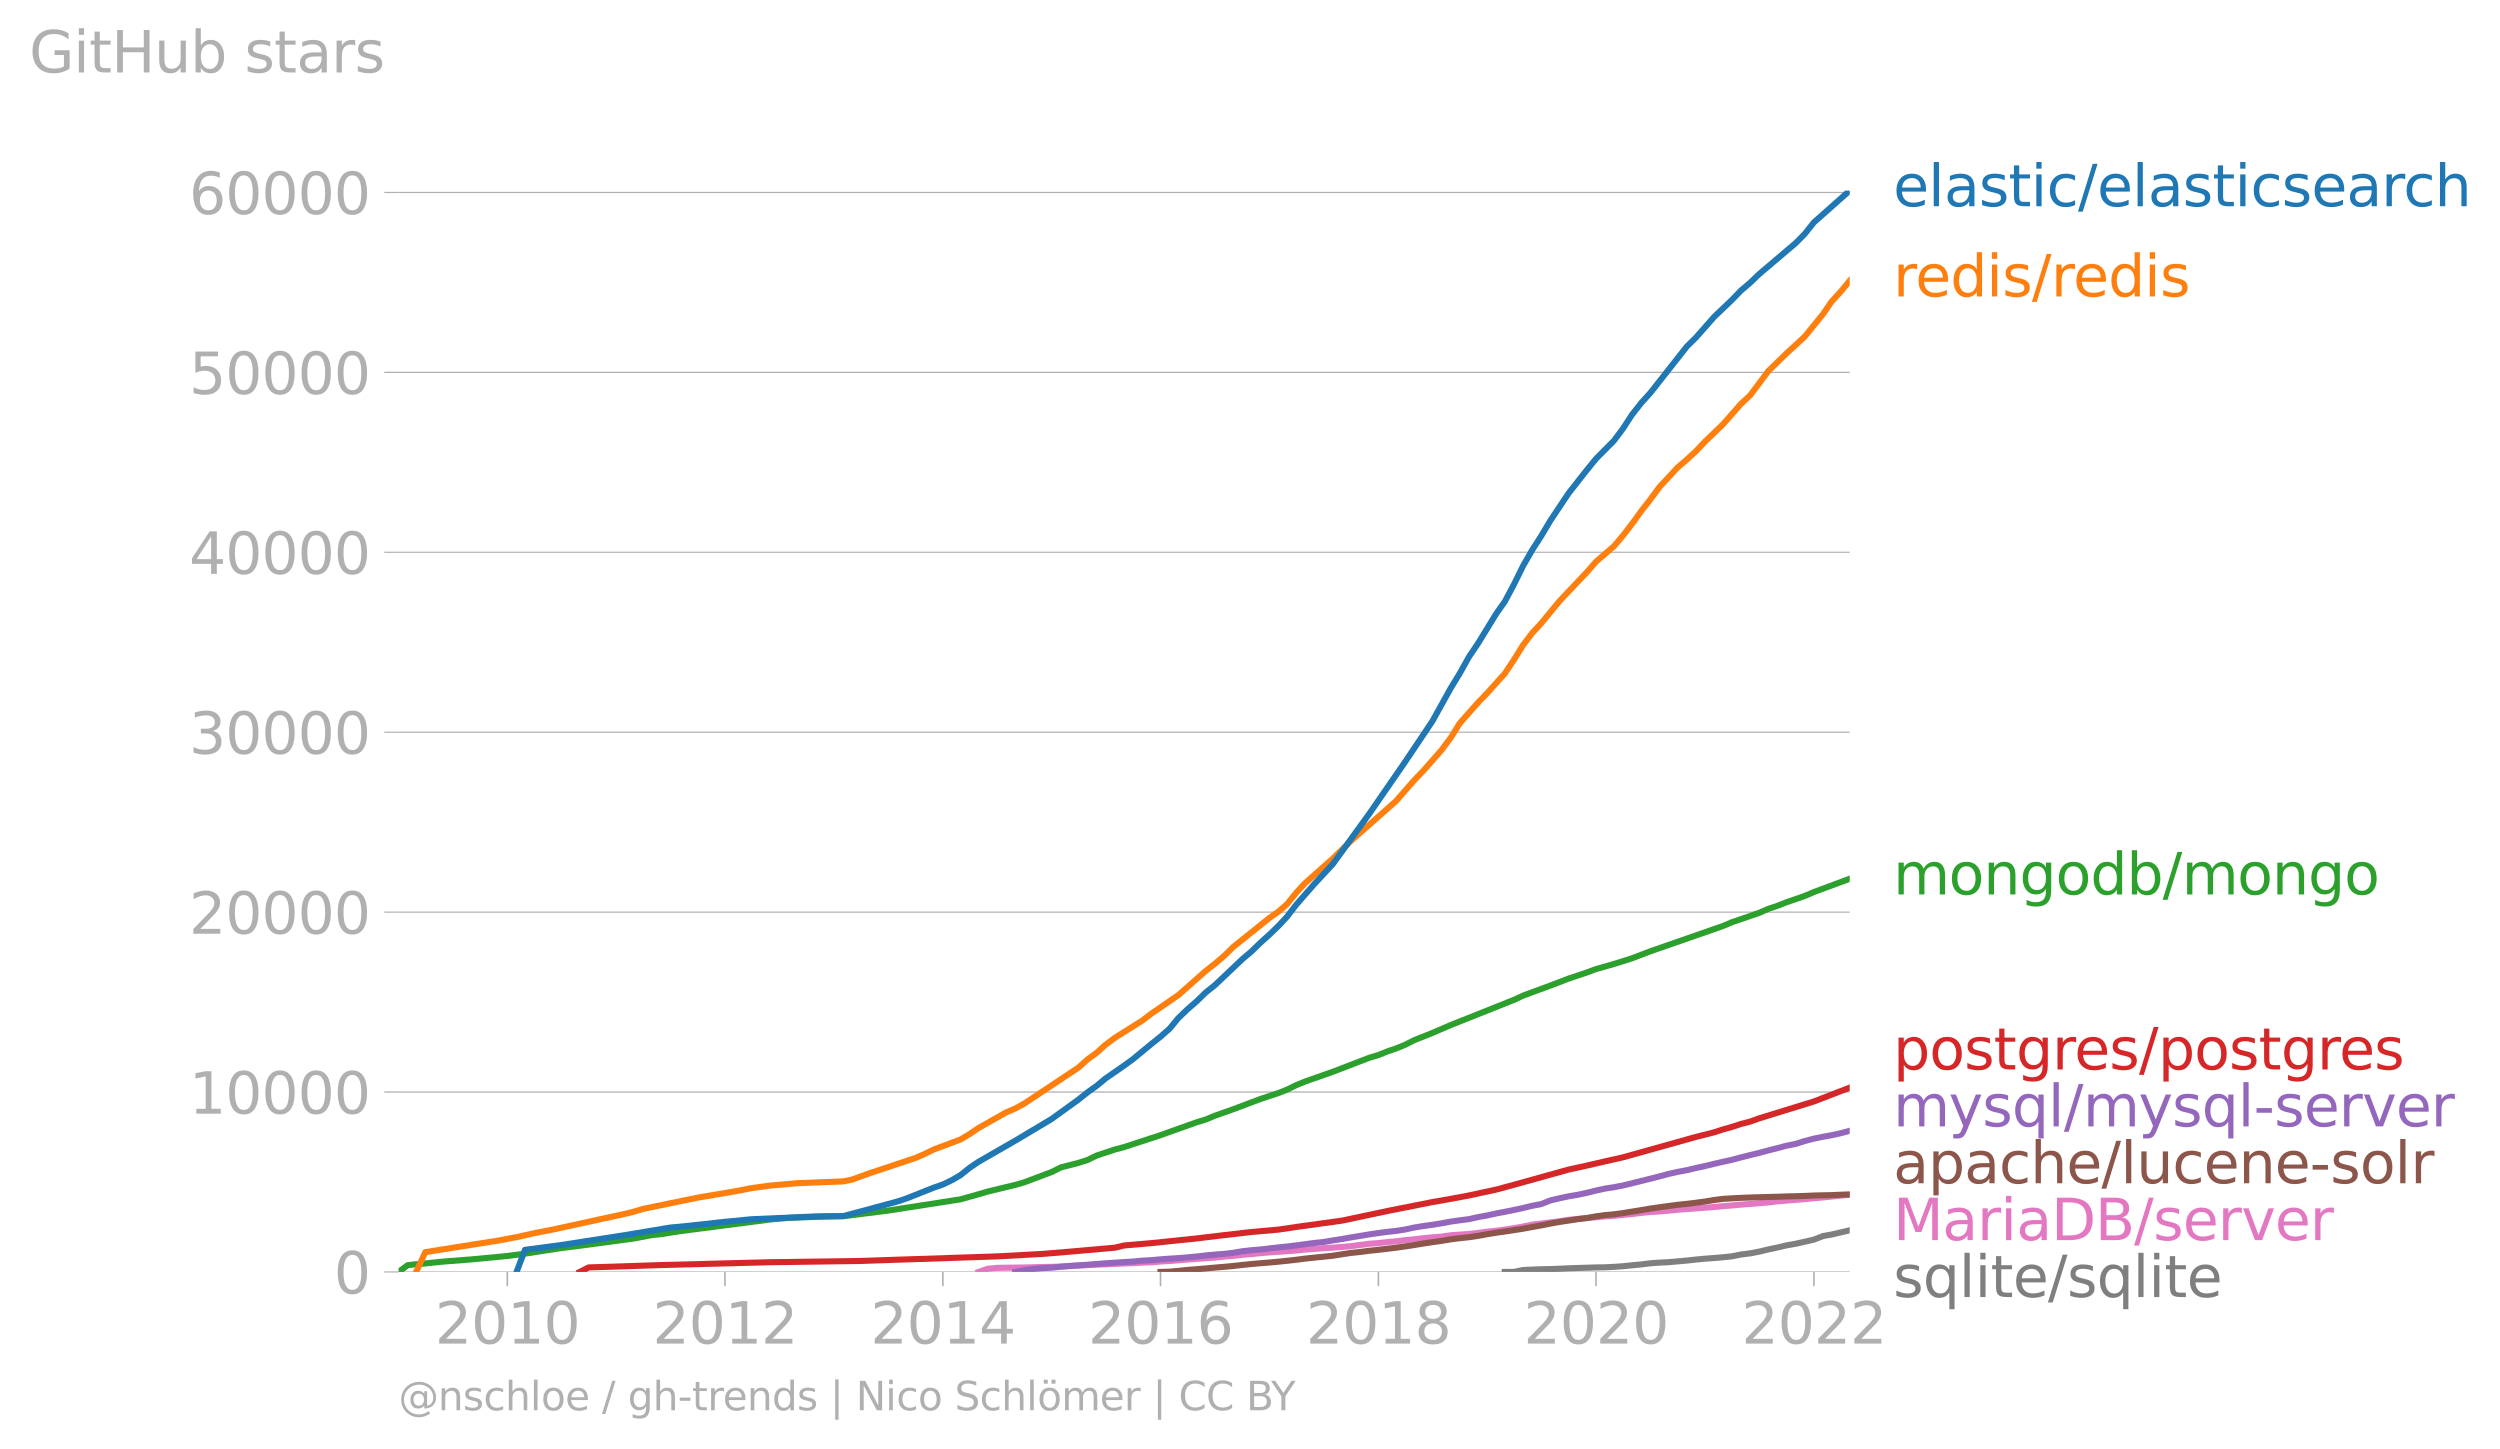 <?xml version="1.0" encoding="utf-8" standalone="no"?>
<!DOCTYPE svg PUBLIC "-//W3C//DTD SVG 1.1//EN"
  "http://www.w3.org/Graphics/SVG/1.1/DTD/svg11.dtd">
<svg xmlns:xlink="http://www.w3.org/1999/xlink" width="615.224pt" height="356.539pt" viewBox="0 0 615.224 356.539" xmlns="http://www.w3.org/2000/svg" version="1.1">
 <defs>
  <style type="text/css">*{stroke-linejoin: round; stroke-linecap: butt}</style>
 </defs>
 <g id="figure_1">
  <g id="patch_1">
   <path d="M 0 356.539 
L 615.224 356.539 
L 615.224 0 
L 0 0 
L 0 356.539 
z
" style="fill: none"/>
  </g>
  <g id="axes_1">
   <g id="patch_2">
    <path d="M 98.073 313.012 
L 455.193 313.012 
L 455.193 46.9 
L 98.073 46.9 
L 98.073 313.012 
z
" style="fill: none"/>
   </g>
   <g id="matplotlib.axis_1">
    <g id="xtick_1">
     <g id="line2d_1">
      <defs>
       <path id="m467ef80a6b" d="M 0 0 
L 0 3.5 
" style="stroke: #b0b0b0; stroke-width: 0.4"/>
      </defs>
      <g>
       <use xlink:href="#m467ef80a6b" x="124.85" y="313.012" style="fill: #b0b0b0; stroke: #b0b0b0; stroke-width: 0.4"/>
      </g>
     </g>
     <g id="text_1">
      <!-- 2010 -->
      <g style="fill: #b0b0b0" transform="translate(107.035 330.65)scale(0.14 -0.14)">
       <defs>
        <path id="DejaVuSans-32" d="M 1228 531 
L 3431 531 
L 3431 0 
L 469 0 
L 469 531 
Q 828 903 1448 1529 
Q 2069 2156 2228 2338 
Q 2531 2678 2651 2914 
Q 2772 3150 2772 3378 
Q 2772 3750 2511 3984 
Q 2250 4219 1831 4219 
Q 1534 4219 1204 4116 
Q 875 4013 500 3803 
L 500 4441 
Q 881 4594 1212 4672 
Q 1544 4750 1819 4750 
Q 2544 4750 2975 4387 
Q 3406 4025 3406 3419 
Q 3406 3131 3298 2873 
Q 3191 2616 2906 2266 
Q 2828 2175 2409 1742 
Q 1991 1309 1228 531 
z
" transform="scale(0.016)"/>
        <path id="DejaVuSans-30" d="M 2034 4250 
Q 1547 4250 1301 3770 
Q 1056 3291 1056 2328 
Q 1056 1369 1301 889 
Q 1547 409 2034 409 
Q 2525 409 2770 889 
Q 3016 1369 3016 2328 
Q 3016 3291 2770 3770 
Q 2525 4250 2034 4250 
z
M 2034 4750 
Q 2819 4750 3233 4129 
Q 3647 3509 3647 2328 
Q 3647 1150 3233 529 
Q 2819 -91 2034 -91 
Q 1250 -91 836 529 
Q 422 1150 422 2328 
Q 422 3509 836 4129 
Q 1250 4750 2034 4750 
z
" transform="scale(0.016)"/>
        <path id="DejaVuSans-31" d="M 794 531 
L 1825 531 
L 1825 4091 
L 703 3866 
L 703 4441 
L 1819 4666 
L 2450 4666 
L 2450 531 
L 3481 531 
L 3481 0 
L 794 0 
L 794 531 
z
" transform="scale(0.016)"/>
       </defs>
       <use xlink:href="#DejaVuSans-32"/>
       <use xlink:href="#DejaVuSans-30" x="63.623"/>
       <use xlink:href="#DejaVuSans-31" x="127.246"/>
       <use xlink:href="#DejaVuSans-30" x="190.869"/>
      </g>
     </g>
    </g>
    <g id="xtick_2">
     <g id="line2d_2">
      <g>
       <use xlink:href="#m467ef80a6b" x="178.403" y="313.012" style="fill: #b0b0b0; stroke: #b0b0b0; stroke-width: 0.4"/>
      </g>
     </g>
     <g id="text_2">
      <!-- 2012 -->
      <g style="fill: #b0b0b0" transform="translate(160.588 330.65)scale(0.14 -0.14)">
       <use xlink:href="#DejaVuSans-32"/>
       <use xlink:href="#DejaVuSans-30" x="63.623"/>
       <use xlink:href="#DejaVuSans-31" x="127.246"/>
       <use xlink:href="#DejaVuSans-32" x="190.869"/>
      </g>
     </g>
    </g>
    <g id="xtick_3">
     <g id="line2d_3">
      <g>
       <use xlink:href="#m467ef80a6b" x="232.03" y="313.012" style="fill: #b0b0b0; stroke: #b0b0b0; stroke-width: 0.4"/>
      </g>
     </g>
     <g id="text_3">
      <!-- 2014 -->
      <g style="fill: #b0b0b0" transform="translate(214.215 330.65)scale(0.14 -0.14)">
       <defs>
        <path id="DejaVuSans-34" d="M 2419 4116 
L 825 1625 
L 2419 1625 
L 2419 4116 
z
M 2253 4666 
L 3047 4666 
L 3047 1625 
L 3713 1625 
L 3713 1100 
L 3047 1100 
L 3047 0 
L 2419 0 
L 2419 1100 
L 313 1100 
L 313 1709 
L 2253 4666 
z
" transform="scale(0.016)"/>
       </defs>
       <use xlink:href="#DejaVuSans-32"/>
       <use xlink:href="#DejaVuSans-30" x="63.623"/>
       <use xlink:href="#DejaVuSans-31" x="127.246"/>
       <use xlink:href="#DejaVuSans-34" x="190.869"/>
      </g>
     </g>
    </g>
    <g id="xtick_4">
     <g id="line2d_4">
      <g>
       <use xlink:href="#m467ef80a6b" x="285.583" y="313.012" style="fill: #b0b0b0; stroke: #b0b0b0; stroke-width: 0.4"/>
      </g>
     </g>
     <g id="text_4">
      <!-- 2016 -->
      <g style="fill: #b0b0b0" transform="translate(267.768 330.65)scale(0.14 -0.14)">
       <defs>
        <path id="DejaVuSans-36" d="M 2113 2584 
Q 1688 2584 1439 2293 
Q 1191 2003 1191 1497 
Q 1191 994 1439 701 
Q 1688 409 2113 409 
Q 2538 409 2786 701 
Q 3034 994 3034 1497 
Q 3034 2003 2786 2293 
Q 2538 2584 2113 2584 
z
M 3366 4563 
L 3366 3988 
Q 3128 4100 2886 4159 
Q 2644 4219 2406 4219 
Q 1781 4219 1451 3797 
Q 1122 3375 1075 2522 
Q 1259 2794 1537 2939 
Q 1816 3084 2150 3084 
Q 2853 3084 3261 2657 
Q 3669 2231 3669 1497 
Q 3669 778 3244 343 
Q 2819 -91 2113 -91 
Q 1303 -91 875 529 
Q 447 1150 447 2328 
Q 447 3434 972 4092 
Q 1497 4750 2381 4750 
Q 2619 4750 2861 4703 
Q 3103 4656 3366 4563 
z
" transform="scale(0.016)"/>
       </defs>
       <use xlink:href="#DejaVuSans-32"/>
       <use xlink:href="#DejaVuSans-30" x="63.623"/>
       <use xlink:href="#DejaVuSans-31" x="127.246"/>
       <use xlink:href="#DejaVuSans-36" x="190.869"/>
      </g>
     </g>
    </g>
    <g id="xtick_5">
     <g id="line2d_5">
      <g>
       <use xlink:href="#m467ef80a6b" x="339.21" y="313.012" style="fill: #b0b0b0; stroke: #b0b0b0; stroke-width: 0.4"/>
      </g>
     </g>
     <g id="text_5">
      <!-- 2018 -->
      <g style="fill: #b0b0b0" transform="translate(321.395 330.65)scale(0.14 -0.14)">
       <defs>
        <path id="DejaVuSans-38" d="M 2034 2216 
Q 1584 2216 1326 1975 
Q 1069 1734 1069 1313 
Q 1069 891 1326 650 
Q 1584 409 2034 409 
Q 2484 409 2743 651 
Q 3003 894 3003 1313 
Q 3003 1734 2745 1975 
Q 2488 2216 2034 2216 
z
M 1403 2484 
Q 997 2584 770 2862 
Q 544 3141 544 3541 
Q 544 4100 942 4425 
Q 1341 4750 2034 4750 
Q 2731 4750 3128 4425 
Q 3525 4100 3525 3541 
Q 3525 3141 3298 2862 
Q 3072 2584 2669 2484 
Q 3125 2378 3379 2068 
Q 3634 1759 3634 1313 
Q 3634 634 3220 271 
Q 2806 -91 2034 -91 
Q 1263 -91 848 271 
Q 434 634 434 1313 
Q 434 1759 690 2068 
Q 947 2378 1403 2484 
z
M 1172 3481 
Q 1172 3119 1398 2916 
Q 1625 2713 2034 2713 
Q 2441 2713 2670 2916 
Q 2900 3119 2900 3481 
Q 2900 3844 2670 4047 
Q 2441 4250 2034 4250 
Q 1625 4250 1398 4047 
Q 1172 3844 1172 3481 
z
" transform="scale(0.016)"/>
       </defs>
       <use xlink:href="#DejaVuSans-32"/>
       <use xlink:href="#DejaVuSans-30" x="63.623"/>
       <use xlink:href="#DejaVuSans-31" x="127.246"/>
       <use xlink:href="#DejaVuSans-38" x="190.869"/>
      </g>
     </g>
    </g>
    <g id="xtick_6">
     <g id="line2d_6">
      <g>
       <use xlink:href="#m467ef80a6b" x="392.763" y="313.012" style="fill: #b0b0b0; stroke: #b0b0b0; stroke-width: 0.4"/>
      </g>
     </g>
     <g id="text_6">
      <!-- 2020 -->
      <g style="fill: #b0b0b0" transform="translate(374.948 330.65)scale(0.14 -0.14)">
       <use xlink:href="#DejaVuSans-32"/>
       <use xlink:href="#DejaVuSans-30" x="63.623"/>
       <use xlink:href="#DejaVuSans-32" x="127.246"/>
       <use xlink:href="#DejaVuSans-30" x="190.869"/>
      </g>
     </g>
    </g>
    <g id="xtick_7">
     <g id="line2d_7">
      <g>
       <use xlink:href="#m467ef80a6b" x="446.39" y="313.012" style="fill: #b0b0b0; stroke: #b0b0b0; stroke-width: 0.4"/>
      </g>
     </g>
     <g id="text_7">
      <!-- 2022 -->
      <g style="fill: #b0b0b0" transform="translate(428.575 330.65)scale(0.14 -0.14)">
       <use xlink:href="#DejaVuSans-32"/>
       <use xlink:href="#DejaVuSans-30" x="63.623"/>
       <use xlink:href="#DejaVuSans-32" x="127.246"/>
       <use xlink:href="#DejaVuSans-32" x="190.869"/>
      </g>
     </g>
    </g>
   </g>
   <g id="matplotlib.axis_2">
    <g id="ytick_1">
     <g id="line2d_8">
      <path d="M 98.073 313.012 
L 455.193 313.012 
" clip-path="url(#p2e886ea082)" style="fill: none; stroke: #b0b0b0; stroke-width: 0.3; stroke-linecap: square"/>
     </g>
     <g id="line2d_9">
      <defs>
       <path id="m99dac0a131" d="M 0 0 
L -3.5 0 
" style="stroke: #b0b0b0; stroke-width: 0.3"/>
      </defs>
      <g>
       <use xlink:href="#m99dac0a131" x="98.073" y="313.012" style="fill: #b0b0b0; stroke: #b0b0b0; stroke-width: 0.3"/>
      </g>
     </g>
     <g id="text_8">
      <!-- 0 -->
      <g style="fill: #b0b0b0" transform="translate(82.166 318.331)scale(0.14 -0.14)">
       <use xlink:href="#DejaVuSans-30"/>
      </g>
     </g>
    </g>
    <g id="ytick_2">
     <g id="line2d_10">
      <path d="M 98.073 268.737 
L 455.193 268.737 
" clip-path="url(#p2e886ea082)" style="fill: none; stroke: #b0b0b0; stroke-width: 0.3; stroke-linecap: square"/>
     </g>
     <g id="line2d_11">
      <g>
       <use xlink:href="#m99dac0a131" x="98.073" y="268.737" style="fill: #b0b0b0; stroke: #b0b0b0; stroke-width: 0.3"/>
      </g>
     </g>
     <g id="text_9">
      <!-- 10000 -->
      <g style="fill: #b0b0b0" transform="translate(46.536 274.056)scale(0.14 -0.14)">
       <use xlink:href="#DejaVuSans-31"/>
       <use xlink:href="#DejaVuSans-30" x="63.623"/>
       <use xlink:href="#DejaVuSans-30" x="127.246"/>
       <use xlink:href="#DejaVuSans-30" x="190.869"/>
       <use xlink:href="#DejaVuSans-30" x="254.492"/>
      </g>
     </g>
    </g>
    <g id="ytick_3">
     <g id="line2d_12">
      <path d="M 98.073 224.462 
L 455.193 224.462 
" clip-path="url(#p2e886ea082)" style="fill: none; stroke: #b0b0b0; stroke-width: 0.3; stroke-linecap: square"/>
     </g>
     <g id="line2d_13">
      <g>
       <use xlink:href="#m99dac0a131" x="98.073" y="224.462" style="fill: #b0b0b0; stroke: #b0b0b0; stroke-width: 0.3"/>
      </g>
     </g>
     <g id="text_10">
      <!-- 20000 -->
      <g style="fill: #b0b0b0" transform="translate(46.536 229.781)scale(0.14 -0.14)">
       <use xlink:href="#DejaVuSans-32"/>
       <use xlink:href="#DejaVuSans-30" x="63.623"/>
       <use xlink:href="#DejaVuSans-30" x="127.246"/>
       <use xlink:href="#DejaVuSans-30" x="190.869"/>
       <use xlink:href="#DejaVuSans-30" x="254.492"/>
      </g>
     </g>
    </g>
    <g id="ytick_4">
     <g id="line2d_14">
      <path d="M 98.073 180.186 
L 455.193 180.186 
" clip-path="url(#p2e886ea082)" style="fill: none; stroke: #b0b0b0; stroke-width: 0.3; stroke-linecap: square"/>
     </g>
     <g id="line2d_15">
      <g>
       <use xlink:href="#m99dac0a131" x="98.073" y="180.186" style="fill: #b0b0b0; stroke: #b0b0b0; stroke-width: 0.3"/>
      </g>
     </g>
     <g id="text_11">
      <!-- 30000 -->
      <g style="fill: #b0b0b0" transform="translate(46.536 185.505)scale(0.14 -0.14)">
       <defs>
        <path id="DejaVuSans-33" d="M 2597 2516 
Q 3050 2419 3304 2112 
Q 3559 1806 3559 1356 
Q 3559 666 3084 287 
Q 2609 -91 1734 -91 
Q 1441 -91 1130 -33 
Q 819 25 488 141 
L 488 750 
Q 750 597 1062 519 
Q 1375 441 1716 441 
Q 2309 441 2620 675 
Q 2931 909 2931 1356 
Q 2931 1769 2642 2001 
Q 2353 2234 1838 2234 
L 1294 2234 
L 1294 2753 
L 1863 2753 
Q 2328 2753 2575 2939 
Q 2822 3125 2822 3475 
Q 2822 3834 2567 4026 
Q 2313 4219 1838 4219 
Q 1578 4219 1281 4162 
Q 984 4106 628 3988 
L 628 4550 
Q 988 4650 1302 4700 
Q 1616 4750 1894 4750 
Q 2613 4750 3031 4423 
Q 3450 4097 3450 3541 
Q 3450 3153 3228 2886 
Q 3006 2619 2597 2516 
z
" transform="scale(0.016)"/>
       </defs>
       <use xlink:href="#DejaVuSans-33"/>
       <use xlink:href="#DejaVuSans-30" x="63.623"/>
       <use xlink:href="#DejaVuSans-30" x="127.246"/>
       <use xlink:href="#DejaVuSans-30" x="190.869"/>
       <use xlink:href="#DejaVuSans-30" x="254.492"/>
      </g>
     </g>
    </g>
    <g id="ytick_5">
     <g id="line2d_16">
      <path d="M 98.073 135.911 
L 455.193 135.911 
" clip-path="url(#p2e886ea082)" style="fill: none; stroke: #b0b0b0; stroke-width: 0.3; stroke-linecap: square"/>
     </g>
     <g id="line2d_17">
      <g>
       <use xlink:href="#m99dac0a131" x="98.073" y="135.911" style="fill: #b0b0b0; stroke: #b0b0b0; stroke-width: 0.3"/>
      </g>
     </g>
     <g id="text_12">
      <!-- 40000 -->
      <g style="fill: #b0b0b0" transform="translate(46.536 141.23)scale(0.14 -0.14)">
       <use xlink:href="#DejaVuSans-34"/>
       <use xlink:href="#DejaVuSans-30" x="63.623"/>
       <use xlink:href="#DejaVuSans-30" x="127.246"/>
       <use xlink:href="#DejaVuSans-30" x="190.869"/>
       <use xlink:href="#DejaVuSans-30" x="254.492"/>
      </g>
     </g>
    </g>
    <g id="ytick_6">
     <g id="line2d_18">
      <path d="M 98.073 91.636 
L 455.193 91.636 
" clip-path="url(#p2e886ea082)" style="fill: none; stroke: #b0b0b0; stroke-width: 0.3; stroke-linecap: square"/>
     </g>
     <g id="line2d_19">
      <g>
       <use xlink:href="#m99dac0a131" x="98.073" y="91.636" style="fill: #b0b0b0; stroke: #b0b0b0; stroke-width: 0.3"/>
      </g>
     </g>
     <g id="text_13">
      <!-- 50000 -->
      <g style="fill: #b0b0b0" transform="translate(46.536 96.955)scale(0.14 -0.14)">
       <defs>
        <path id="DejaVuSans-35" d="M 691 4666 
L 3169 4666 
L 3169 4134 
L 1269 4134 
L 1269 2991 
Q 1406 3038 1543 3061 
Q 1681 3084 1819 3084 
Q 2600 3084 3056 2656 
Q 3513 2228 3513 1497 
Q 3513 744 3044 326 
Q 2575 -91 1722 -91 
Q 1428 -91 1123 -41 
Q 819 9 494 109 
L 494 744 
Q 775 591 1075 516 
Q 1375 441 1709 441 
Q 2250 441 2565 725 
Q 2881 1009 2881 1497 
Q 2881 1984 2565 2268 
Q 2250 2553 1709 2553 
Q 1456 2553 1204 2497 
Q 953 2441 691 2322 
L 691 4666 
z
" transform="scale(0.016)"/>
       </defs>
       <use xlink:href="#DejaVuSans-35"/>
       <use xlink:href="#DejaVuSans-30" x="63.623"/>
       <use xlink:href="#DejaVuSans-30" x="127.246"/>
       <use xlink:href="#DejaVuSans-30" x="190.869"/>
       <use xlink:href="#DejaVuSans-30" x="254.492"/>
      </g>
     </g>
    </g>
    <g id="ytick_7">
     <g id="line2d_20">
      <path d="M 98.073 47.361 
L 455.193 47.361 
" clip-path="url(#p2e886ea082)" style="fill: none; stroke: #b0b0b0; stroke-width: 0.3; stroke-linecap: square"/>
     </g>
     <g id="line2d_21">
      <g>
       <use xlink:href="#m99dac0a131" x="98.073" y="47.361" style="fill: #b0b0b0; stroke: #b0b0b0; stroke-width: 0.3"/>
      </g>
     </g>
     <g id="text_14">
      <!-- 60000 -->
      <g style="fill: #b0b0b0" transform="translate(46.536 52.679)scale(0.14 -0.14)">
       <use xlink:href="#DejaVuSans-36"/>
       <use xlink:href="#DejaVuSans-30" x="63.623"/>
       <use xlink:href="#DejaVuSans-30" x="127.246"/>
       <use xlink:href="#DejaVuSans-30" x="190.869"/>
       <use xlink:href="#DejaVuSans-30" x="254.492"/>
      </g>
     </g>
    </g>
    <g id="text_15">
     <!-- GitHub stars -->
     <g style="fill: #b0b0b0" transform="translate(7.2 17.838)scale(0.14 -0.14)">
      <defs>
       <path id="DejaVuSans-47" d="M 3809 666 
L 3809 1919 
L 2778 1919 
L 2778 2438 
L 4434 2438 
L 4434 434 
Q 4069 175 3628 42 
Q 3188 -91 2688 -91 
Q 1594 -91 976 548 
Q 359 1188 359 2328 
Q 359 3472 976 4111 
Q 1594 4750 2688 4750 
Q 3144 4750 3555 4637 
Q 3966 4525 4313 4306 
L 4313 3634 
Q 3963 3931 3569 4081 
Q 3175 4231 2741 4231 
Q 1884 4231 1454 3753 
Q 1025 3275 1025 2328 
Q 1025 1384 1454 906 
Q 1884 428 2741 428 
Q 3075 428 3337 486 
Q 3600 544 3809 666 
z
" transform="scale(0.016)"/>
       <path id="DejaVuSans-69" d="M 603 3500 
L 1178 3500 
L 1178 0 
L 603 0 
L 603 3500 
z
M 603 4863 
L 1178 4863 
L 1178 4134 
L 603 4134 
L 603 4863 
z
" transform="scale(0.016)"/>
       <path id="DejaVuSans-74" d="M 1172 4494 
L 1172 3500 
L 2356 3500 
L 2356 3053 
L 1172 3053 
L 1172 1153 
Q 1172 725 1289 603 
Q 1406 481 1766 481 
L 2356 481 
L 2356 0 
L 1766 0 
Q 1100 0 847 248 
Q 594 497 594 1153 
L 594 3053 
L 172 3053 
L 172 3500 
L 594 3500 
L 594 4494 
L 1172 4494 
z
" transform="scale(0.016)"/>
       <path id="DejaVuSans-48" d="M 628 4666 
L 1259 4666 
L 1259 2753 
L 3553 2753 
L 3553 4666 
L 4184 4666 
L 4184 0 
L 3553 0 
L 3553 2222 
L 1259 2222 
L 1259 0 
L 628 0 
L 628 4666 
z
" transform="scale(0.016)"/>
       <path id="DejaVuSans-75" d="M 544 1381 
L 544 3500 
L 1119 3500 
L 1119 1403 
Q 1119 906 1312 657 
Q 1506 409 1894 409 
Q 2359 409 2629 706 
Q 2900 1003 2900 1516 
L 2900 3500 
L 3475 3500 
L 3475 0 
L 2900 0 
L 2900 538 
Q 2691 219 2414 64 
Q 2138 -91 1772 -91 
Q 1169 -91 856 284 
Q 544 659 544 1381 
z
M 1991 3584 
L 1991 3584 
z
" transform="scale(0.016)"/>
       <path id="DejaVuSans-62" d="M 3116 1747 
Q 3116 2381 2855 2742 
Q 2594 3103 2138 3103 
Q 1681 3103 1420 2742 
Q 1159 2381 1159 1747 
Q 1159 1113 1420 752 
Q 1681 391 2138 391 
Q 2594 391 2855 752 
Q 3116 1113 3116 1747 
z
M 1159 2969 
Q 1341 3281 1617 3432 
Q 1894 3584 2278 3584 
Q 2916 3584 3314 3078 
Q 3713 2572 3713 1747 
Q 3713 922 3314 415 
Q 2916 -91 2278 -91 
Q 1894 -91 1617 61 
Q 1341 213 1159 525 
L 1159 0 
L 581 0 
L 581 4863 
L 1159 4863 
L 1159 2969 
z
" transform="scale(0.016)"/>
       <path id="DejaVuSans-20" transform="scale(0.016)"/>
       <path id="DejaVuSans-73" d="M 2834 3397 
L 2834 2853 
Q 2591 2978 2328 3040 
Q 2066 3103 1784 3103 
Q 1356 3103 1142 2972 
Q 928 2841 928 2578 
Q 928 2378 1081 2264 
Q 1234 2150 1697 2047 
L 1894 2003 
Q 2506 1872 2764 1633 
Q 3022 1394 3022 966 
Q 3022 478 2636 193 
Q 2250 -91 1575 -91 
Q 1294 -91 989 -36 
Q 684 19 347 128 
L 347 722 
Q 666 556 975 473 
Q 1284 391 1588 391 
Q 1994 391 2212 530 
Q 2431 669 2431 922 
Q 2431 1156 2273 1281 
Q 2116 1406 1581 1522 
L 1381 1569 
Q 847 1681 609 1914 
Q 372 2147 372 2553 
Q 372 3047 722 3315 
Q 1072 3584 1716 3584 
Q 2034 3584 2315 3537 
Q 2597 3491 2834 3397 
z
" transform="scale(0.016)"/>
       <path id="DejaVuSans-61" d="M 2194 1759 
Q 1497 1759 1228 1600 
Q 959 1441 959 1056 
Q 959 750 1161 570 
Q 1363 391 1709 391 
Q 2188 391 2477 730 
Q 2766 1069 2766 1631 
L 2766 1759 
L 2194 1759 
z
M 3341 1997 
L 3341 0 
L 2766 0 
L 2766 531 
Q 2569 213 2275 61 
Q 1981 -91 1556 -91 
Q 1019 -91 701 211 
Q 384 513 384 1019 
Q 384 1609 779 1909 
Q 1175 2209 1959 2209 
L 2766 2209 
L 2766 2266 
Q 2766 2663 2505 2880 
Q 2244 3097 1772 3097 
Q 1472 3097 1187 3025 
Q 903 2953 641 2809 
L 641 3341 
Q 956 3463 1253 3523 
Q 1550 3584 1831 3584 
Q 2591 3584 2966 3190 
Q 3341 2797 3341 1997 
z
" transform="scale(0.016)"/>
       <path id="DejaVuSans-72" d="M 2631 2963 
Q 2534 3019 2420 3045 
Q 2306 3072 2169 3072 
Q 1681 3072 1420 2755 
Q 1159 2438 1159 1844 
L 1159 0 
L 581 0 
L 581 3500 
L 1159 3500 
L 1159 2956 
Q 1341 3275 1631 3429 
Q 1922 3584 2338 3584 
Q 2397 3584 2469 3576 
Q 2541 3569 2628 3553 
L 2631 2963 
z
" transform="scale(0.016)"/>
      </defs>
      <use xlink:href="#DejaVuSans-47"/>
      <use xlink:href="#DejaVuSans-69" x="77.49"/>
      <use xlink:href="#DejaVuSans-74" x="105.273"/>
      <use xlink:href="#DejaVuSans-48" x="144.482"/>
      <use xlink:href="#DejaVuSans-75" x="219.678"/>
      <use xlink:href="#DejaVuSans-62" x="283.057"/>
      <use xlink:href="#DejaVuSans-20" x="346.533"/>
      <use xlink:href="#DejaVuSans-73" x="378.32"/>
      <use xlink:href="#DejaVuSans-74" x="430.42"/>
      <use xlink:href="#DejaVuSans-61" x="469.629"/>
      <use xlink:href="#DejaVuSans-72" x="530.908"/>
      <use xlink:href="#DejaVuSans-73" x="572.021"/>
     </g>
    </g>
   </g>
   <g id="line2d_22">
    <path d="M 370.315 313.012 
L 372.589 312.994 
L 374.79 312.543 
L 377.064 312.437 
L 379.265 312.344 
L 381.539 312.308 
L 383.813 312.22 
L 386.014 312.113 
L 388.288 312.038 
L 390.489 311.972 
L 392.763 311.901 
L 395.037 311.87 
L 397.165 311.764 
L 399.439 311.6 
L 401.64 311.374 
L 403.914 311.161 
L 406.115 310.878 
L 408.389 310.714 
L 410.663 310.608 
L 412.864 310.409 
L 415.138 310.209 
L 417.339 309.962 
L 419.613 309.749 
L 421.887 309.581 
L 423.941 309.408 
L 426.216 309.165 
L 428.416 308.726 
L 430.691 308.438 
L 432.891 308.022 
L 435.166 307.469 
L 437.44 306.995 
L 439.641 306.473 
L 441.915 306.074 
L 444.116 305.578 
L 446.39 305.056 
L 448.664 304.17 
L 450.718 303.812 
L 452.992 303.28 
L 455.193 302.758 
" clip-path="url(#p2e886ea082)" style="fill: none; stroke: #7f7f7f; stroke-width: 1.5; stroke-linecap: square"/>
   </g>
   <g id="line2d_23">
    <path d="M 240.833 313.012 
L 243.107 312.22 
L 245.308 312.011 
L 247.582 311.967 
L 249.856 311.941 
L 252.057 311.914 
L 254.331 311.857 
L 256.532 311.799 
L 258.806 311.75 
L 261.081 311.688 
L 263.135 311.569 
L 265.409 311.431 
L 267.61 311.325 
L 269.884 311.223 
L 272.085 311.148 
L 274.359 311.024 
L 276.633 310.931 
L 278.834 310.838 
L 281.108 310.723 
L 283.309 310.648 
L 285.583 310.44 
L 287.857 310.316 
L 289.985 310.139 
L 292.259 309.953 
L 294.46 309.793 
L 296.734 309.634 
L 298.935 309.475 
L 301.209 309.24 
L 303.483 309.049 
L 305.684 308.806 
L 307.958 308.616 
L 310.159 308.39 
L 312.433 308.199 
L 314.707 308.04 
L 316.761 307.907 
L 319.036 307.726 
L 321.236 307.504 
L 323.511 307.336 
L 325.711 307.168 
L 327.986 307.026 
L 330.26 306.867 
L 332.461 306.659 
L 334.735 306.366 
L 336.936 306.079 
L 339.21 305.91 
L 341.484 305.658 
L 343.538 305.485 
L 345.812 305.198 
L 348.013 304.976 
L 350.287 304.706 
L 352.488 304.502 
L 354.762 304.316 
L 357.036 303.989 
L 359.237 303.825 
L 361.511 303.666 
L 363.712 303.404 
L 365.986 303.103 
L 368.261 302.873 
L 370.315 302.576 
L 372.589 302.24 
L 374.79 301.85 
L 377.064 301.368 
L 379.265 301.12 
L 381.539 300.819 
L 383.813 300.535 
L 386.014 300.186 
L 388.288 299.951 
L 390.489 299.738 
L 392.763 299.566 
L 395.037 299.34 
L 397.165 299.212 
L 399.439 298.968 
L 401.64 298.764 
L 403.914 298.481 
L 406.115 298.255 
L 408.389 298.118 
L 410.663 297.932 
L 412.864 297.706 
L 415.138 297.533 
L 417.339 297.37 
L 419.613 297.206 
L 421.887 297.024 
L 423.941 296.83 
L 426.216 296.648 
L 428.416 296.444 
L 430.691 296.28 
L 432.891 296.086 
L 435.166 295.909 
L 437.44 295.634 
L 439.641 295.453 
L 441.915 295.262 
L 444.116 295.094 
L 446.39 294.873 
L 448.664 294.678 
L 450.718 294.465 
L 452.992 294.235 
L 455.193 294.022 
" clip-path="url(#p2e886ea082)" style="fill: none; stroke: #e377c2; stroke-width: 1.5; stroke-linecap: square"/>
   </g>
   <g id="line2d_24">
    <path d="M 285.583 313.012 
L 287.857 312.941 
L 289.985 312.751 
L 292.259 312.512 
L 294.46 312.339 
L 296.734 312.144 
L 298.935 311.945 
L 301.209 311.755 
L 303.483 311.547 
L 305.684 311.294 
L 307.958 311.064 
L 310.159 310.869 
L 312.433 310.688 
L 314.707 310.48 
L 316.761 310.263 
L 319.036 310.01 
L 321.236 309.718 
L 323.511 309.483 
L 325.711 309.262 
L 327.986 309.023 
L 330.26 308.664 
L 332.461 308.328 
L 334.735 308.098 
L 336.936 307.801 
L 339.21 307.571 
L 341.484 307.296 
L 343.538 307.053 
L 345.812 306.729 
L 348.013 306.393 
L 350.287 306.012 
L 352.488 305.68 
L 354.762 305.37 
L 357.036 304.985 
L 359.237 304.702 
L 361.511 304.471 
L 363.712 304.135 
L 365.986 303.723 
L 368.261 303.351 
L 370.315 303.068 
L 372.589 302.723 
L 374.79 302.377 
L 377.064 301.961 
L 379.265 301.558 
L 381.539 301.106 
L 383.813 300.699 
L 386.014 300.376 
L 388.288 300.022 
L 390.489 299.752 
L 392.763 299.331 
L 395.037 299.017 
L 397.165 298.831 
L 399.439 298.521 
L 401.64 298.158 
L 403.914 297.799 
L 406.115 297.414 
L 408.389 297.095 
L 410.663 296.781 
L 412.864 296.489 
L 415.138 296.254 
L 417.339 295.984 
L 419.613 295.683 
L 421.887 295.302 
L 423.941 295.036 
L 426.216 294.899 
L 428.416 294.78 
L 430.691 294.695 
L 432.891 294.629 
L 435.166 294.567 
L 437.44 294.505 
L 439.641 294.43 
L 441.915 294.377 
L 444.116 294.31 
L 446.39 294.204 
L 448.664 294.146 
L 450.718 294.111 
L 452.992 294.005 
L 455.193 293.929 
" clip-path="url(#p2e886ea082)" style="fill: none; stroke: #8c564b; stroke-width: 1.5; stroke-linecap: square"/>
   </g>
   <g id="text_16">
    <!-- elastic/elasticsearch -->
    <g style="fill: #1f77b4" transform="translate(465.907 50.763)scale(0.14 -0.14)">
     <defs>
      <path id="DejaVuSans-65" d="M 3597 1894 
L 3597 1613 
L 953 1613 
Q 991 1019 1311 708 
Q 1631 397 2203 397 
Q 2534 397 2845 478 
Q 3156 559 3463 722 
L 3463 178 
Q 3153 47 2828 -22 
Q 2503 -91 2169 -91 
Q 1331 -91 842 396 
Q 353 884 353 1716 
Q 353 2575 817 3079 
Q 1281 3584 2069 3584 
Q 2775 3584 3186 3129 
Q 3597 2675 3597 1894 
z
M 3022 2063 
Q 3016 2534 2758 2815 
Q 2500 3097 2075 3097 
Q 1594 3097 1305 2825 
Q 1016 2553 972 2059 
L 3022 2063 
z
" transform="scale(0.016)"/>
      <path id="DejaVuSans-6c" d="M 603 4863 
L 1178 4863 
L 1178 0 
L 603 0 
L 603 4863 
z
" transform="scale(0.016)"/>
      <path id="DejaVuSans-63" d="M 3122 3366 
L 3122 2828 
Q 2878 2963 2633 3030 
Q 2388 3097 2138 3097 
Q 1578 3097 1268 2742 
Q 959 2388 959 1747 
Q 959 1106 1268 751 
Q 1578 397 2138 397 
Q 2388 397 2633 464 
Q 2878 531 3122 666 
L 3122 134 
Q 2881 22 2623 -34 
Q 2366 -91 2075 -91 
Q 1284 -91 818 406 
Q 353 903 353 1747 
Q 353 2603 823 3093 
Q 1294 3584 2113 3584 
Q 2378 3584 2631 3529 
Q 2884 3475 3122 3366 
z
" transform="scale(0.016)"/>
      <path id="DejaVuSans-2f" d="M 1625 4666 
L 2156 4666 
L 531 -594 
L 0 -594 
L 1625 4666 
z
" transform="scale(0.016)"/>
      <path id="DejaVuSans-68" d="M 3513 2113 
L 3513 0 
L 2938 0 
L 2938 2094 
Q 2938 2591 2744 2837 
Q 2550 3084 2163 3084 
Q 1697 3084 1428 2787 
Q 1159 2491 1159 1978 
L 1159 0 
L 581 0 
L 581 4863 
L 1159 4863 
L 1159 2956 
Q 1366 3272 1645 3428 
Q 1925 3584 2291 3584 
Q 2894 3584 3203 3211 
Q 3513 2838 3513 2113 
z
" transform="scale(0.016)"/>
     </defs>
     <use xlink:href="#DejaVuSans-65"/>
     <use xlink:href="#DejaVuSans-6c" x="61.523"/>
     <use xlink:href="#DejaVuSans-61" x="89.307"/>
     <use xlink:href="#DejaVuSans-73" x="150.586"/>
     <use xlink:href="#DejaVuSans-74" x="202.686"/>
     <use xlink:href="#DejaVuSans-69" x="241.895"/>
     <use xlink:href="#DejaVuSans-63" x="269.678"/>
     <use xlink:href="#DejaVuSans-2f" x="324.658"/>
     <use xlink:href="#DejaVuSans-65" x="358.35"/>
     <use xlink:href="#DejaVuSans-6c" x="419.873"/>
     <use xlink:href="#DejaVuSans-61" x="447.656"/>
     <use xlink:href="#DejaVuSans-73" x="508.936"/>
     <use xlink:href="#DejaVuSans-74" x="561.035"/>
     <use xlink:href="#DejaVuSans-69" x="600.244"/>
     <use xlink:href="#DejaVuSans-63" x="628.027"/>
     <use xlink:href="#DejaVuSans-73" x="683.008"/>
     <use xlink:href="#DejaVuSans-65" x="735.107"/>
     <use xlink:href="#DejaVuSans-61" x="796.631"/>
     <use xlink:href="#DejaVuSans-72" x="857.91"/>
     <use xlink:href="#DejaVuSans-63" x="896.773"/>
     <use xlink:href="#DejaVuSans-68" x="951.754"/>
    </g>
   </g>
   <g id="text_17">
    <!-- redis/redis -->
    <g style="fill: #ff7f0e" transform="translate(465.907 72.954)scale(0.14 -0.14)">
     <defs>
      <path id="DejaVuSans-64" d="M 2906 2969 
L 2906 4863 
L 3481 4863 
L 3481 0 
L 2906 0 
L 2906 525 
Q 2725 213 2448 61 
Q 2172 -91 1784 -91 
Q 1150 -91 751 415 
Q 353 922 353 1747 
Q 353 2572 751 3078 
Q 1150 3584 1784 3584 
Q 2172 3584 2448 3432 
Q 2725 3281 2906 2969 
z
M 947 1747 
Q 947 1113 1208 752 
Q 1469 391 1925 391 
Q 2381 391 2643 752 
Q 2906 1113 2906 1747 
Q 2906 2381 2643 2742 
Q 2381 3103 1925 3103 
Q 1469 3103 1208 2742 
Q 947 2381 947 1747 
z
" transform="scale(0.016)"/>
     </defs>
     <use xlink:href="#DejaVuSans-72"/>
     <use xlink:href="#DejaVuSans-65" x="38.863"/>
     <use xlink:href="#DejaVuSans-64" x="100.387"/>
     <use xlink:href="#DejaVuSans-69" x="163.863"/>
     <use xlink:href="#DejaVuSans-73" x="191.646"/>
     <use xlink:href="#DejaVuSans-2f" x="243.746"/>
     <use xlink:href="#DejaVuSans-72" x="277.438"/>
     <use xlink:href="#DejaVuSans-65" x="316.301"/>
     <use xlink:href="#DejaVuSans-64" x="377.824"/>
     <use xlink:href="#DejaVuSans-69" x="441.301"/>
     <use xlink:href="#DejaVuSans-73" x="469.084"/>
    </g>
   </g>
   <g id="text_18">
    <!-- mongodb/mongo -->
    <g style="fill: #2ca02c" transform="translate(465.907 220.112)scale(0.14 -0.14)">
     <defs>
      <path id="DejaVuSans-6d" d="M 3328 2828 
Q 3544 3216 3844 3400 
Q 4144 3584 4550 3584 
Q 5097 3584 5394 3201 
Q 5691 2819 5691 2113 
L 5691 0 
L 5113 0 
L 5113 2094 
Q 5113 2597 4934 2840 
Q 4756 3084 4391 3084 
Q 3944 3084 3684 2787 
Q 3425 2491 3425 1978 
L 3425 0 
L 2847 0 
L 2847 2094 
Q 2847 2600 2669 2842 
Q 2491 3084 2119 3084 
Q 1678 3084 1418 2786 
Q 1159 2488 1159 1978 
L 1159 0 
L 581 0 
L 581 3500 
L 1159 3500 
L 1159 2956 
Q 1356 3278 1631 3431 
Q 1906 3584 2284 3584 
Q 2666 3584 2933 3390 
Q 3200 3197 3328 2828 
z
" transform="scale(0.016)"/>
      <path id="DejaVuSans-6f" d="M 1959 3097 
Q 1497 3097 1228 2736 
Q 959 2375 959 1747 
Q 959 1119 1226 758 
Q 1494 397 1959 397 
Q 2419 397 2687 759 
Q 2956 1122 2956 1747 
Q 2956 2369 2687 2733 
Q 2419 3097 1959 3097 
z
M 1959 3584 
Q 2709 3584 3137 3096 
Q 3566 2609 3566 1747 
Q 3566 888 3137 398 
Q 2709 -91 1959 -91 
Q 1206 -91 779 398 
Q 353 888 353 1747 
Q 353 2609 779 3096 
Q 1206 3584 1959 3584 
z
" transform="scale(0.016)"/>
      <path id="DejaVuSans-6e" d="M 3513 2113 
L 3513 0 
L 2938 0 
L 2938 2094 
Q 2938 2591 2744 2837 
Q 2550 3084 2163 3084 
Q 1697 3084 1428 2787 
Q 1159 2491 1159 1978 
L 1159 0 
L 581 0 
L 581 3500 
L 1159 3500 
L 1159 2956 
Q 1366 3272 1645 3428 
Q 1925 3584 2291 3584 
Q 2894 3584 3203 3211 
Q 3513 2838 3513 2113 
z
" transform="scale(0.016)"/>
      <path id="DejaVuSans-67" d="M 2906 1791 
Q 2906 2416 2648 2759 
Q 2391 3103 1925 3103 
Q 1463 3103 1205 2759 
Q 947 2416 947 1791 
Q 947 1169 1205 825 
Q 1463 481 1925 481 
Q 2391 481 2648 825 
Q 2906 1169 2906 1791 
z
M 3481 434 
Q 3481 -459 3084 -895 
Q 2688 -1331 1869 -1331 
Q 1566 -1331 1297 -1286 
Q 1028 -1241 775 -1147 
L 775 -588 
Q 1028 -725 1275 -790 
Q 1522 -856 1778 -856 
Q 2344 -856 2625 -561 
Q 2906 -266 2906 331 
L 2906 616 
Q 2728 306 2450 153 
Q 2172 0 1784 0 
Q 1141 0 747 490 
Q 353 981 353 1791 
Q 353 2603 747 3093 
Q 1141 3584 1784 3584 
Q 2172 3584 2450 3431 
Q 2728 3278 2906 2969 
L 2906 3500 
L 3481 3500 
L 3481 434 
z
" transform="scale(0.016)"/>
     </defs>
     <use xlink:href="#DejaVuSans-6d"/>
     <use xlink:href="#DejaVuSans-6f" x="97.412"/>
     <use xlink:href="#DejaVuSans-6e" x="158.594"/>
     <use xlink:href="#DejaVuSans-67" x="221.973"/>
     <use xlink:href="#DejaVuSans-6f" x="285.449"/>
     <use xlink:href="#DejaVuSans-64" x="346.631"/>
     <use xlink:href="#DejaVuSans-62" x="410.107"/>
     <use xlink:href="#DejaVuSans-2f" x="473.584"/>
     <use xlink:href="#DejaVuSans-6d" x="507.275"/>
     <use xlink:href="#DejaVuSans-6f" x="604.688"/>
     <use xlink:href="#DejaVuSans-6e" x="665.869"/>
     <use xlink:href="#DejaVuSans-67" x="729.248"/>
     <use xlink:href="#DejaVuSans-6f" x="792.725"/>
    </g>
   </g>
   <g id="text_19">
    <!-- postgres/postgres -->
    <g style="fill: #d62728" transform="translate(465.907 263.191)scale(0.14 -0.14)">
     <defs>
      <path id="DejaVuSans-70" d="M 1159 525 
L 1159 -1331 
L 581 -1331 
L 581 3500 
L 1159 3500 
L 1159 2969 
Q 1341 3281 1617 3432 
Q 1894 3584 2278 3584 
Q 2916 3584 3314 3078 
Q 3713 2572 3713 1747 
Q 3713 922 3314 415 
Q 2916 -91 2278 -91 
Q 1894 -91 1617 61 
Q 1341 213 1159 525 
z
M 3116 1747 
Q 3116 2381 2855 2742 
Q 2594 3103 2138 3103 
Q 1681 3103 1420 2742 
Q 1159 2381 1159 1747 
Q 1159 1113 1420 752 
Q 1681 391 2138 391 
Q 2594 391 2855 752 
Q 3116 1113 3116 1747 
z
" transform="scale(0.016)"/>
     </defs>
     <use xlink:href="#DejaVuSans-70"/>
     <use xlink:href="#DejaVuSans-6f" x="63.477"/>
     <use xlink:href="#DejaVuSans-73" x="124.658"/>
     <use xlink:href="#DejaVuSans-74" x="176.758"/>
     <use xlink:href="#DejaVuSans-67" x="215.967"/>
     <use xlink:href="#DejaVuSans-72" x="279.443"/>
     <use xlink:href="#DejaVuSans-65" x="318.307"/>
     <use xlink:href="#DejaVuSans-73" x="379.83"/>
     <use xlink:href="#DejaVuSans-2f" x="431.93"/>
     <use xlink:href="#DejaVuSans-70" x="465.621"/>
     <use xlink:href="#DejaVuSans-6f" x="529.098"/>
     <use xlink:href="#DejaVuSans-73" x="590.279"/>
     <use xlink:href="#DejaVuSans-74" x="642.379"/>
     <use xlink:href="#DejaVuSans-67" x="681.588"/>
     <use xlink:href="#DejaVuSans-72" x="745.064"/>
     <use xlink:href="#DejaVuSans-65" x="783.928"/>
     <use xlink:href="#DejaVuSans-73" x="845.451"/>
    </g>
   </g>
   <g id="text_20">
    <!-- mysql/mysql-server -->
    <g style="fill: #9467bd" transform="translate(465.907 277.191)scale(0.14 -0.14)">
     <defs>
      <path id="DejaVuSans-79" d="M 2059 -325 
Q 1816 -950 1584 -1140 
Q 1353 -1331 966 -1331 
L 506 -1331 
L 506 -850 
L 844 -850 
Q 1081 -850 1212 -737 
Q 1344 -625 1503 -206 
L 1606 56 
L 191 3500 
L 800 3500 
L 1894 763 
L 2988 3500 
L 3597 3500 
L 2059 -325 
z
" transform="scale(0.016)"/>
      <path id="DejaVuSans-71" d="M 947 1747 
Q 947 1113 1208 752 
Q 1469 391 1925 391 
Q 2381 391 2643 752 
Q 2906 1113 2906 1747 
Q 2906 2381 2643 2742 
Q 2381 3103 1925 3103 
Q 1469 3103 1208 2742 
Q 947 2381 947 1747 
z
M 2906 525 
Q 2725 213 2448 61 
Q 2172 -91 1784 -91 
Q 1150 -91 751 415 
Q 353 922 353 1747 
Q 353 2572 751 3078 
Q 1150 3584 1784 3584 
Q 2172 3584 2448 3432 
Q 2725 3281 2906 2969 
L 2906 3500 
L 3481 3500 
L 3481 -1331 
L 2906 -1331 
L 2906 525 
z
" transform="scale(0.016)"/>
      <path id="DejaVuSans-2d" d="M 313 2009 
L 1997 2009 
L 1997 1497 
L 313 1497 
L 313 2009 
z
" transform="scale(0.016)"/>
      <path id="DejaVuSans-76" d="M 191 3500 
L 800 3500 
L 1894 563 
L 2988 3500 
L 3597 3500 
L 2284 0 
L 1503 0 
L 191 3500 
z
" transform="scale(0.016)"/>
     </defs>
     <use xlink:href="#DejaVuSans-6d"/>
     <use xlink:href="#DejaVuSans-79" x="97.412"/>
     <use xlink:href="#DejaVuSans-73" x="156.592"/>
     <use xlink:href="#DejaVuSans-71" x="208.691"/>
     <use xlink:href="#DejaVuSans-6c" x="272.168"/>
     <use xlink:href="#DejaVuSans-2f" x="299.951"/>
     <use xlink:href="#DejaVuSans-6d" x="333.643"/>
     <use xlink:href="#DejaVuSans-79" x="431.055"/>
     <use xlink:href="#DejaVuSans-73" x="490.234"/>
     <use xlink:href="#DejaVuSans-71" x="542.334"/>
     <use xlink:href="#DejaVuSans-6c" x="605.811"/>
     <use xlink:href="#DejaVuSans-2d" x="633.594"/>
     <use xlink:href="#DejaVuSans-73" x="669.678"/>
     <use xlink:href="#DejaVuSans-65" x="721.777"/>
     <use xlink:href="#DejaVuSans-72" x="783.301"/>
     <use xlink:href="#DejaVuSans-76" x="824.414"/>
     <use xlink:href="#DejaVuSans-65" x="883.594"/>
     <use xlink:href="#DejaVuSans-72" x="945.117"/>
    </g>
   </g>
   <g id="text_21">
    <!-- apache/lucene-solr -->
    <g style="fill: #8c564b" transform="translate(465.907 291.191)scale(0.14 -0.14)">
     <use xlink:href="#DejaVuSans-61"/>
     <use xlink:href="#DejaVuSans-70" x="61.279"/>
     <use xlink:href="#DejaVuSans-61" x="124.756"/>
     <use xlink:href="#DejaVuSans-63" x="186.035"/>
     <use xlink:href="#DejaVuSans-68" x="241.016"/>
     <use xlink:href="#DejaVuSans-65" x="304.395"/>
     <use xlink:href="#DejaVuSans-2f" x="365.918"/>
     <use xlink:href="#DejaVuSans-6c" x="399.609"/>
     <use xlink:href="#DejaVuSans-75" x="427.393"/>
     <use xlink:href="#DejaVuSans-63" x="490.771"/>
     <use xlink:href="#DejaVuSans-65" x="545.752"/>
     <use xlink:href="#DejaVuSans-6e" x="607.275"/>
     <use xlink:href="#DejaVuSans-65" x="670.654"/>
     <use xlink:href="#DejaVuSans-2d" x="732.178"/>
     <use xlink:href="#DejaVuSans-73" x="768.262"/>
     <use xlink:href="#DejaVuSans-6f" x="820.361"/>
     <use xlink:href="#DejaVuSans-6c" x="881.543"/>
     <use xlink:href="#DejaVuSans-72" x="909.326"/>
    </g>
   </g>
   <g id="text_22">
    <!-- MariaDB/server -->
    <g style="fill: #e377c2" transform="translate(465.907 305.191)scale(0.14 -0.14)">
     <defs>
      <path id="DejaVuSans-4d" d="M 628 4666 
L 1569 4666 
L 2759 1491 
L 3956 4666 
L 4897 4666 
L 4897 0 
L 4281 0 
L 4281 4097 
L 3078 897 
L 2444 897 
L 1241 4097 
L 1241 0 
L 628 0 
L 628 4666 
z
" transform="scale(0.016)"/>
      <path id="DejaVuSans-44" d="M 1259 4147 
L 1259 519 
L 2022 519 
Q 2988 519 3436 956 
Q 3884 1394 3884 2338 
Q 3884 3275 3436 3711 
Q 2988 4147 2022 4147 
L 1259 4147 
z
M 628 4666 
L 1925 4666 
Q 3281 4666 3915 4102 
Q 4550 3538 4550 2338 
Q 4550 1131 3912 565 
Q 3275 0 1925 0 
L 628 0 
L 628 4666 
z
" transform="scale(0.016)"/>
      <path id="DejaVuSans-42" d="M 1259 2228 
L 1259 519 
L 2272 519 
Q 2781 519 3026 730 
Q 3272 941 3272 1375 
Q 3272 1813 3026 2020 
Q 2781 2228 2272 2228 
L 1259 2228 
z
M 1259 4147 
L 1259 2741 
L 2194 2741 
Q 2656 2741 2882 2914 
Q 3109 3088 3109 3444 
Q 3109 3797 2882 3972 
Q 2656 4147 2194 4147 
L 1259 4147 
z
M 628 4666 
L 2241 4666 
Q 2963 4666 3353 4366 
Q 3744 4066 3744 3513 
Q 3744 3084 3544 2831 
Q 3344 2578 2956 2516 
Q 3422 2416 3680 2098 
Q 3938 1781 3938 1306 
Q 3938 681 3513 340 
Q 3088 0 2303 0 
L 628 0 
L 628 4666 
z
" transform="scale(0.016)"/>
     </defs>
     <use xlink:href="#DejaVuSans-4d"/>
     <use xlink:href="#DejaVuSans-61" x="86.279"/>
     <use xlink:href="#DejaVuSans-72" x="147.559"/>
     <use xlink:href="#DejaVuSans-69" x="188.672"/>
     <use xlink:href="#DejaVuSans-61" x="216.455"/>
     <use xlink:href="#DejaVuSans-44" x="277.734"/>
     <use xlink:href="#DejaVuSans-42" x="354.736"/>
     <use xlink:href="#DejaVuSans-2f" x="423.34"/>
     <use xlink:href="#DejaVuSans-73" x="457.031"/>
     <use xlink:href="#DejaVuSans-65" x="509.131"/>
     <use xlink:href="#DejaVuSans-72" x="570.654"/>
     <use xlink:href="#DejaVuSans-76" x="611.768"/>
     <use xlink:href="#DejaVuSans-65" x="670.947"/>
     <use xlink:href="#DejaVuSans-72" x="732.471"/>
    </g>
   </g>
   <g id="text_23">
    <!-- sqlite/sqlite -->
    <g style="fill: #7f7f7f" transform="translate(465.907 319.191)scale(0.14 -0.14)">
     <use xlink:href="#DejaVuSans-73"/>
     <use xlink:href="#DejaVuSans-71" x="52.1"/>
     <use xlink:href="#DejaVuSans-6c" x="115.576"/>
     <use xlink:href="#DejaVuSans-69" x="143.359"/>
     <use xlink:href="#DejaVuSans-74" x="171.143"/>
     <use xlink:href="#DejaVuSans-65" x="210.352"/>
     <use xlink:href="#DejaVuSans-2f" x="271.875"/>
     <use xlink:href="#DejaVuSans-73" x="305.566"/>
     <use xlink:href="#DejaVuSans-71" x="357.666"/>
     <use xlink:href="#DejaVuSans-6c" x="421.143"/>
     <use xlink:href="#DejaVuSans-69" x="448.926"/>
     <use xlink:href="#DejaVuSans-74" x="476.709"/>
     <use xlink:href="#DejaVuSans-65" x="515.918"/>
    </g>
   </g>
   <g id="text_24">
    <!-- @nschloe / gh-trends | Nico Schlömer | CC BY -->
    <g style="fill: #b0b0b0" transform="translate(98.073 347.048)scale(0.097 -0.097)">
     <defs>
      <path id="DejaVuSans-40" d="M 2381 1678 
Q 2381 1231 2603 976 
Q 2825 722 3213 722 
Q 3597 722 3817 978 
Q 4038 1234 4038 1678 
Q 4038 2116 3813 2373 
Q 3588 2631 3206 2631 
Q 2828 2631 2604 2375 
Q 2381 2119 2381 1678 
z
M 4084 744 
Q 3897 503 3655 389 
Q 3413 275 3091 275 
Q 2553 275 2217 664 
Q 1881 1053 1881 1678 
Q 1881 2303 2218 2693 
Q 2556 3084 3091 3084 
Q 3413 3084 3656 2967 
Q 3900 2850 4084 2613 
L 4084 3022 
L 4531 3022 
L 4531 722 
Q 4988 791 5245 1139 
Q 5503 1488 5503 2041 
Q 5503 2375 5404 2669 
Q 5306 2963 5106 3213 
Q 4781 3622 4314 3839 
Q 3847 4056 3297 4056 
Q 2913 4056 2559 3954 
Q 2206 3853 1906 3653 
Q 1416 3334 1139 2817 
Q 863 2300 863 1697 
Q 863 1200 1042 765 
Q 1222 331 1563 0 
Q 1891 -325 2322 -495 
Q 2753 -666 3244 -666 
Q 3647 -666 4036 -530 
Q 4425 -394 4750 -141 
L 5031 -488 
Q 4641 -791 4180 -952 
Q 3719 -1113 3244 -1113 
Q 2666 -1113 2153 -908 
Q 1641 -703 1241 -313 
Q 841 78 631 592 
Q 422 1106 422 1697 
Q 422 2266 634 2781 
Q 847 3297 1241 3688 
Q 1644 4084 2172 4295 
Q 2700 4506 3291 4506 
Q 3953 4506 4520 4234 
Q 5088 3963 5472 3463 
Q 5706 3156 5829 2797 
Q 5953 2438 5953 2053 
Q 5953 1231 5456 756 
Q 4959 281 4084 263 
L 4084 744 
z
" transform="scale(0.016)"/>
      <path id="DejaVuSans-7c" d="M 1344 4891 
L 1344 -1509 
L 813 -1509 
L 813 4891 
L 1344 4891 
z
" transform="scale(0.016)"/>
      <path id="DejaVuSans-4e" d="M 628 4666 
L 1478 4666 
L 3547 763 
L 3547 4666 
L 4159 4666 
L 4159 0 
L 3309 0 
L 1241 3903 
L 1241 0 
L 628 0 
L 628 4666 
z
" transform="scale(0.016)"/>
      <path id="DejaVuSans-53" d="M 3425 4513 
L 3425 3897 
Q 3066 4069 2747 4153 
Q 2428 4238 2131 4238 
Q 1616 4238 1336 4038 
Q 1056 3838 1056 3469 
Q 1056 3159 1242 3001 
Q 1428 2844 1947 2747 
L 2328 2669 
Q 3034 2534 3370 2195 
Q 3706 1856 3706 1288 
Q 3706 609 3251 259 
Q 2797 -91 1919 -91 
Q 1588 -91 1214 -16 
Q 841 59 441 206 
L 441 856 
Q 825 641 1194 531 
Q 1563 422 1919 422 
Q 2459 422 2753 634 
Q 3047 847 3047 1241 
Q 3047 1584 2836 1778 
Q 2625 1972 2144 2069 
L 1759 2144 
Q 1053 2284 737 2584 
Q 422 2884 422 3419 
Q 422 4038 858 4394 
Q 1294 4750 2059 4750 
Q 2388 4750 2728 4690 
Q 3069 4631 3425 4513 
z
" transform="scale(0.016)"/>
      <path id="DejaVuSans-f6" d="M 1959 3097 
Q 1497 3097 1228 2736 
Q 959 2375 959 1747 
Q 959 1119 1226 758 
Q 1494 397 1959 397 
Q 2419 397 2687 759 
Q 2956 1122 2956 1747 
Q 2956 2369 2687 2733 
Q 2419 3097 1959 3097 
z
M 1959 3584 
Q 2709 3584 3137 3096 
Q 3566 2609 3566 1747 
Q 3566 888 3137 398 
Q 2709 -91 1959 -91 
Q 1206 -91 779 398 
Q 353 888 353 1747 
Q 353 2609 779 3096 
Q 1206 3584 1959 3584 
z
M 2254 4850 
L 2888 4850 
L 2888 4219 
L 2254 4219 
L 2254 4850 
z
M 1032 4850 
L 1666 4850 
L 1666 4219 
L 1032 4219 
L 1032 4850 
z
" transform="scale(0.016)"/>
      <path id="DejaVuSans-43" d="M 4122 4306 
L 4122 3641 
Q 3803 3938 3442 4084 
Q 3081 4231 2675 4231 
Q 1875 4231 1450 3742 
Q 1025 3253 1025 2328 
Q 1025 1406 1450 917 
Q 1875 428 2675 428 
Q 3081 428 3442 575 
Q 3803 722 4122 1019 
L 4122 359 
Q 3791 134 3420 21 
Q 3050 -91 2638 -91 
Q 1578 -91 968 557 
Q 359 1206 359 2328 
Q 359 3453 968 4101 
Q 1578 4750 2638 4750 
Q 3056 4750 3426 4639 
Q 3797 4528 4122 4306 
z
" transform="scale(0.016)"/>
      <path id="DejaVuSans-59" d="M -13 4666 
L 666 4666 
L 1959 2747 
L 3244 4666 
L 3922 4666 
L 2272 2222 
L 2272 0 
L 1638 0 
L 1638 2222 
L -13 4666 
z
" transform="scale(0.016)"/>
     </defs>
     <use xlink:href="#DejaVuSans-40"/>
     <use xlink:href="#DejaVuSans-6e" x="100"/>
     <use xlink:href="#DejaVuSans-73" x="163.379"/>
     <use xlink:href="#DejaVuSans-63" x="215.479"/>
     <use xlink:href="#DejaVuSans-68" x="270.459"/>
     <use xlink:href="#DejaVuSans-6c" x="333.838"/>
     <use xlink:href="#DejaVuSans-6f" x="361.621"/>
     <use xlink:href="#DejaVuSans-65" x="422.803"/>
     <use xlink:href="#DejaVuSans-20" x="484.326"/>
     <use xlink:href="#DejaVuSans-2f" x="516.113"/>
     <use xlink:href="#DejaVuSans-20" x="549.805"/>
     <use xlink:href="#DejaVuSans-67" x="581.592"/>
     <use xlink:href="#DejaVuSans-68" x="645.068"/>
     <use xlink:href="#DejaVuSans-2d" x="708.447"/>
     <use xlink:href="#DejaVuSans-74" x="744.531"/>
     <use xlink:href="#DejaVuSans-72" x="783.74"/>
     <use xlink:href="#DejaVuSans-65" x="822.604"/>
     <use xlink:href="#DejaVuSans-6e" x="884.127"/>
     <use xlink:href="#DejaVuSans-64" x="947.506"/>
     <use xlink:href="#DejaVuSans-73" x="1010.982"/>
     <use xlink:href="#DejaVuSans-20" x="1063.082"/>
     <use xlink:href="#DejaVuSans-7c" x="1094.869"/>
     <use xlink:href="#DejaVuSans-20" x="1128.561"/>
     <use xlink:href="#DejaVuSans-4e" x="1160.348"/>
     <use xlink:href="#DejaVuSans-69" x="1235.152"/>
     <use xlink:href="#DejaVuSans-63" x="1262.936"/>
     <use xlink:href="#DejaVuSans-6f" x="1317.916"/>
     <use xlink:href="#DejaVuSans-20" x="1379.098"/>
     <use xlink:href="#DejaVuSans-53" x="1410.885"/>
     <use xlink:href="#DejaVuSans-63" x="1474.361"/>
     <use xlink:href="#DejaVuSans-68" x="1529.342"/>
     <use xlink:href="#DejaVuSans-6c" x="1592.721"/>
     <use xlink:href="#DejaVuSans-f6" x="1620.504"/>
     <use xlink:href="#DejaVuSans-6d" x="1681.686"/>
     <use xlink:href="#DejaVuSans-65" x="1779.098"/>
     <use xlink:href="#DejaVuSans-72" x="1840.621"/>
     <use xlink:href="#DejaVuSans-20" x="1881.734"/>
     <use xlink:href="#DejaVuSans-7c" x="1913.521"/>
     <use xlink:href="#DejaVuSans-20" x="1947.213"/>
     <use xlink:href="#DejaVuSans-43" x="1979"/>
     <use xlink:href="#DejaVuSans-43" x="2048.824"/>
     <use xlink:href="#DejaVuSans-20" x="2118.648"/>
     <use xlink:href="#DejaVuSans-42" x="2150.436"/>
     <use xlink:href="#DejaVuSans-59" x="2213.539"/>
    </g>
   </g>
   <g id="line2d_25">
    <path d="M 249.856 313.012 
L 252.057 312.596 
L 254.331 312.259 
L 256.532 312.078 
L 258.806 311.963 
L 261.081 311.724 
L 263.135 311.547 
L 265.409 311.4 
L 267.61 311.237 
L 269.884 311.051 
L 272.085 310.882 
L 274.359 310.732 
L 276.633 310.581 
L 278.834 310.444 
L 281.108 310.236 
L 283.309 310.121 
L 285.583 309.904 
L 287.857 309.736 
L 289.985 309.612 
L 292.259 309.421 
L 294.46 309.218 
L 296.734 308.948 
L 298.935 308.744 
L 301.209 308.571 
L 303.483 308.306 
L 305.684 307.92 
L 307.958 307.668 
L 310.159 307.482 
L 312.433 307.216 
L 314.707 306.955 
L 316.761 306.76 
L 319.036 306.473 
L 321.236 306.176 
L 323.511 305.879 
L 325.711 305.645 
L 327.986 305.255 
L 330.26 304.91 
L 332.461 304.511 
L 334.735 304.144 
L 336.936 303.772 
L 339.21 303.435 
L 341.484 303.139 
L 343.538 302.917 
L 345.812 302.563 
L 348.013 302.081 
L 350.287 301.717 
L 352.488 301.412 
L 354.762 301.04 
L 357.036 300.615 
L 359.237 300.305 
L 361.511 300.017 
L 363.712 299.517 
L 365.986 299.11 
L 368.261 298.605 
L 370.315 298.22 
L 372.589 297.759 
L 374.79 297.286 
L 377.064 296.732 
L 379.265 296.316 
L 381.539 295.413 
L 383.813 294.873 
L 386.014 294.403 
L 388.288 294.022 
L 390.489 293.549 
L 392.763 292.986 
L 395.037 292.491 
L 397.165 292.163 
L 399.439 291.725 
L 401.64 291.189 
L 403.914 290.622 
L 406.115 290.073 
L 408.389 289.493 
L 410.663 288.878 
L 412.864 288.391 
L 415.138 287.966 
L 417.339 287.439 
L 419.613 286.947 
L 421.887 286.398 
L 423.941 285.916 
L 426.216 285.42 
L 428.416 284.831 
L 430.691 284.251 
L 432.891 283.72 
L 435.166 283.109 
L 437.44 282.529 
L 439.641 281.953 
L 441.915 281.501 
L 444.116 280.797 
L 446.39 280.204 
L 448.664 279.739 
L 450.718 279.367 
L 452.992 278.867 
L 455.193 278.274 
" clip-path="url(#p2e886ea082)" style="fill: none; stroke: #9467bd; stroke-width: 1.5; stroke-linecap: square"/>
   </g>
   <g id="line2d_26">
    <path d="M 142.676 313.012 
L 144.877 311.896 
L 151.626 311.688 
L 162.704 311.316 
L 189.554 310.617 
L 211.856 310.307 
L 218.531 310.077 
L 245.308 309.187 
L 256.532 308.576 
L 263.135 308.031 
L 274.359 307.044 
L 276.633 306.499 
L 283.309 305.924 
L 294.46 304.768 
L 301.209 303.958 
L 307.958 303.183 
L 314.707 302.581 
L 319.036 301.934 
L 330.26 300.38 
L 341.484 298.003 
L 352.488 295.82 
L 357.036 295.023 
L 361.511 294.186 
L 368.261 292.73 
L 372.589 291.556 
L 386.014 287.819 
L 390.489 286.841 
L 395.037 285.787 
L 399.439 284.795 
L 417.339 279.788 
L 421.887 278.637 
L 423.941 277.955 
L 426.216 277.326 
L 428.416 276.596 
L 430.691 276.016 
L 432.891 275.219 
L 446.39 271.057 
L 455.193 267.657 
L 455.193 267.657 
" clip-path="url(#p2e886ea082)" style="fill: none; stroke: #d62728; stroke-width: 1.5; stroke-linecap: square"/>
   </g>
   <g id="line2d_27">
    <path d="M 98.073 313.012 
L 100.347 311.334 
L 109.151 310.457 
L 115.9 309.931 
L 124.85 309.089 
L 129.178 308.509 
L 138.128 307.137 
L 142.676 306.566 
L 151.626 305.37 
L 155.955 304.786 
L 160.43 303.94 
L 162.704 303.71 
L 167.179 302.993 
L 189.554 300.101 
L 194.029 299.703 
L 202.979 299.375 
L 207.527 299.287 
L 211.856 298.755 
L 218.531 297.914 
L 236.358 295.143 
L 240.833 293.881 
L 243.107 293.217 
L 249.856 291.592 
L 252.057 290.959 
L 258.806 288.417 
L 261.081 287.279 
L 265.409 286.172 
L 267.61 285.464 
L 269.884 284.366 
L 274.359 282.883 
L 276.633 282.285 
L 285.583 279.35 
L 294.46 276.188 
L 296.734 275.498 
L 298.935 274.581 
L 303.483 272.97 
L 310.159 270.459 
L 314.707 268.954 
L 316.761 268.135 
L 319.036 267.023 
L 321.236 266.129 
L 327.986 263.756 
L 336.936 260.316 
L 339.21 259.638 
L 341.484 258.717 
L 343.538 258.031 
L 345.812 257.101 
L 348.013 255.981 
L 352.488 254.201 
L 357.036 252.24 
L 372.589 246.046 
L 374.79 245.019 
L 381.539 242.53 
L 386.014 240.821 
L 390.489 239.325 
L 392.763 238.479 
L 397.165 237.226 
L 401.64 235.818 
L 406.115 234.109 
L 423.941 227.906 
L 426.216 226.945 
L 430.691 225.418 
L 432.891 224.652 
L 435.166 223.665 
L 437.44 222.899 
L 439.641 222.031 
L 444.116 220.495 
L 446.39 219.52 
L 455.193 216.249 
L 455.193 216.249 
" clip-path="url(#p2e886ea082)" style="fill: none; stroke: #2ca02c; stroke-width: 1.5; stroke-linecap: square"/>
   </g>
   <g id="line2d_28">
    <path d="M 102.401 313.012 
L 104.676 308.137 
L 109.151 307.429 
L 115.9 306.358 
L 122.576 305.299 
L 127.124 304.449 
L 131.452 303.475 
L 135.927 302.607 
L 153.901 298.693 
L 155.955 298.193 
L 158.229 297.498 
L 171.654 294.735 
L 180.677 293.208 
L 185.079 292.367 
L 189.554 291.756 
L 196.303 291.167 
L 207.527 290.728 
L 209.581 290.308 
L 214.056 288.705 
L 225.281 284.964 
L 227.555 283.976 
L 229.756 282.892 
L 236.358 280.421 
L 238.632 279.071 
L 240.833 277.574 
L 245.308 275.046 
L 247.582 273.758 
L 249.856 272.792 
L 252.057 271.579 
L 265.409 262.711 
L 267.61 260.723 
L 269.884 259.072 
L 272.085 257.084 
L 274.359 255.397 
L 281.108 251.151 
L 283.309 249.464 
L 289.985 244.877 
L 296.734 238.917 
L 298.935 237.195 
L 301.209 235.274 
L 303.483 233.042 
L 312.433 225.865 
L 314.707 224.271 
L 316.761 222.452 
L 319.036 219.636 
L 321.236 217.271 
L 327.986 211.294 
L 332.461 206.929 
L 343.538 197.144 
L 348.013 192.012 
L 350.287 189.652 
L 354.762 184.57 
L 357.036 181.515 
L 359.237 177.973 
L 363.712 172.921 
L 365.986 170.565 
L 370.315 165.748 
L 372.589 162.335 
L 374.79 158.779 
L 377.064 155.777 
L 379.265 153.4 
L 383.813 147.879 
L 390.489 140.83 
L 392.763 138.218 
L 397.165 134.437 
L 399.439 131.749 
L 401.64 128.889 
L 403.914 125.741 
L 406.115 122.93 
L 408.389 119.839 
L 412.864 115.022 
L 415.138 113.083 
L 417.339 111.037 
L 419.613 108.642 
L 423.941 104.489 
L 428.416 99.415 
L 430.691 97.294 
L 435.166 91.317 
L 439.641 86.965 
L 444.116 82.843 
L 448.664 77.246 
L 450.718 74.236 
L 452.992 71.756 
L 455.193 69.091 
L 455.193 69.091 
" clip-path="url(#p2e886ea082)" style="fill: none; stroke: #ff7f0e; stroke-width: 1.5; stroke-linecap: square"/>
   </g>
   <g id="line2d_29">
    <path d="M 127.124 313.012 
L 129.178 307.575 
L 138.128 306.384 
L 153.901 303.927 
L 164.905 302.098 
L 169.453 301.66 
L 178.403 300.673 
L 185.079 300.031 
L 200.778 299.349 
L 207.527 299.269 
L 220.806 295.687 
L 223.08 294.926 
L 229.756 292.278 
L 232.03 291.485 
L 234.304 290.392 
L 236.358 289.192 
L 238.632 287.372 
L 240.833 285.889 
L 249.856 280.7 
L 258.806 275.36 
L 265.409 270.588 
L 267.61 268.83 
L 269.884 267.205 
L 272.085 265.381 
L 276.633 262.233 
L 278.834 260.621 
L 283.309 256.938 
L 285.583 255.122 
L 287.857 253.112 
L 289.985 250.526 
L 292.259 248.348 
L 294.46 246.435 
L 296.734 244.217 
L 298.935 242.473 
L 305.684 236.079 
L 307.958 234.145 
L 310.159 232.011 
L 312.433 229.965 
L 314.707 227.765 
L 316.761 225.546 
L 319.036 222.584 
L 323.511 217.471 
L 327.986 212.653 
L 336.936 200.301 
L 345.812 187.447 
L 352.488 177.49 
L 357.036 169.303 
L 359.237 165.699 
L 361.511 161.626 
L 363.712 158.359 
L 368.261 150.943 
L 370.315 148.047 
L 372.589 143.774 
L 374.79 139.303 
L 377.064 135.34 
L 379.265 131.922 
L 381.539 128.097 
L 386.014 121.389 
L 390.489 115.686 
L 392.763 112.897 
L 397.165 108.456 
L 399.439 105.41 
L 401.64 102.023 
L 403.914 99.14 
L 406.115 96.701 
L 415.138 85.251 
L 417.339 83.077 
L 421.887 77.924 
L 426.216 73.797 
L 428.416 71.522 
L 430.691 69.582 
L 432.891 67.47 
L 441.915 59.811 
L 444.116 57.575 
L 446.39 54.719 
L 455.193 46.9 
L 455.193 46.9 
" clip-path="url(#p2e886ea082)" style="fill: none; stroke: #1f77b4; stroke-width: 1.5; stroke-linecap: square"/>
   </g>
  </g>
 </g>
 <defs>
  <clipPath id="p2e886ea082">
   <rect x="98.073" y="46.9" width="357.12" height="266.112"/>
  </clipPath>
 </defs>
</svg>
